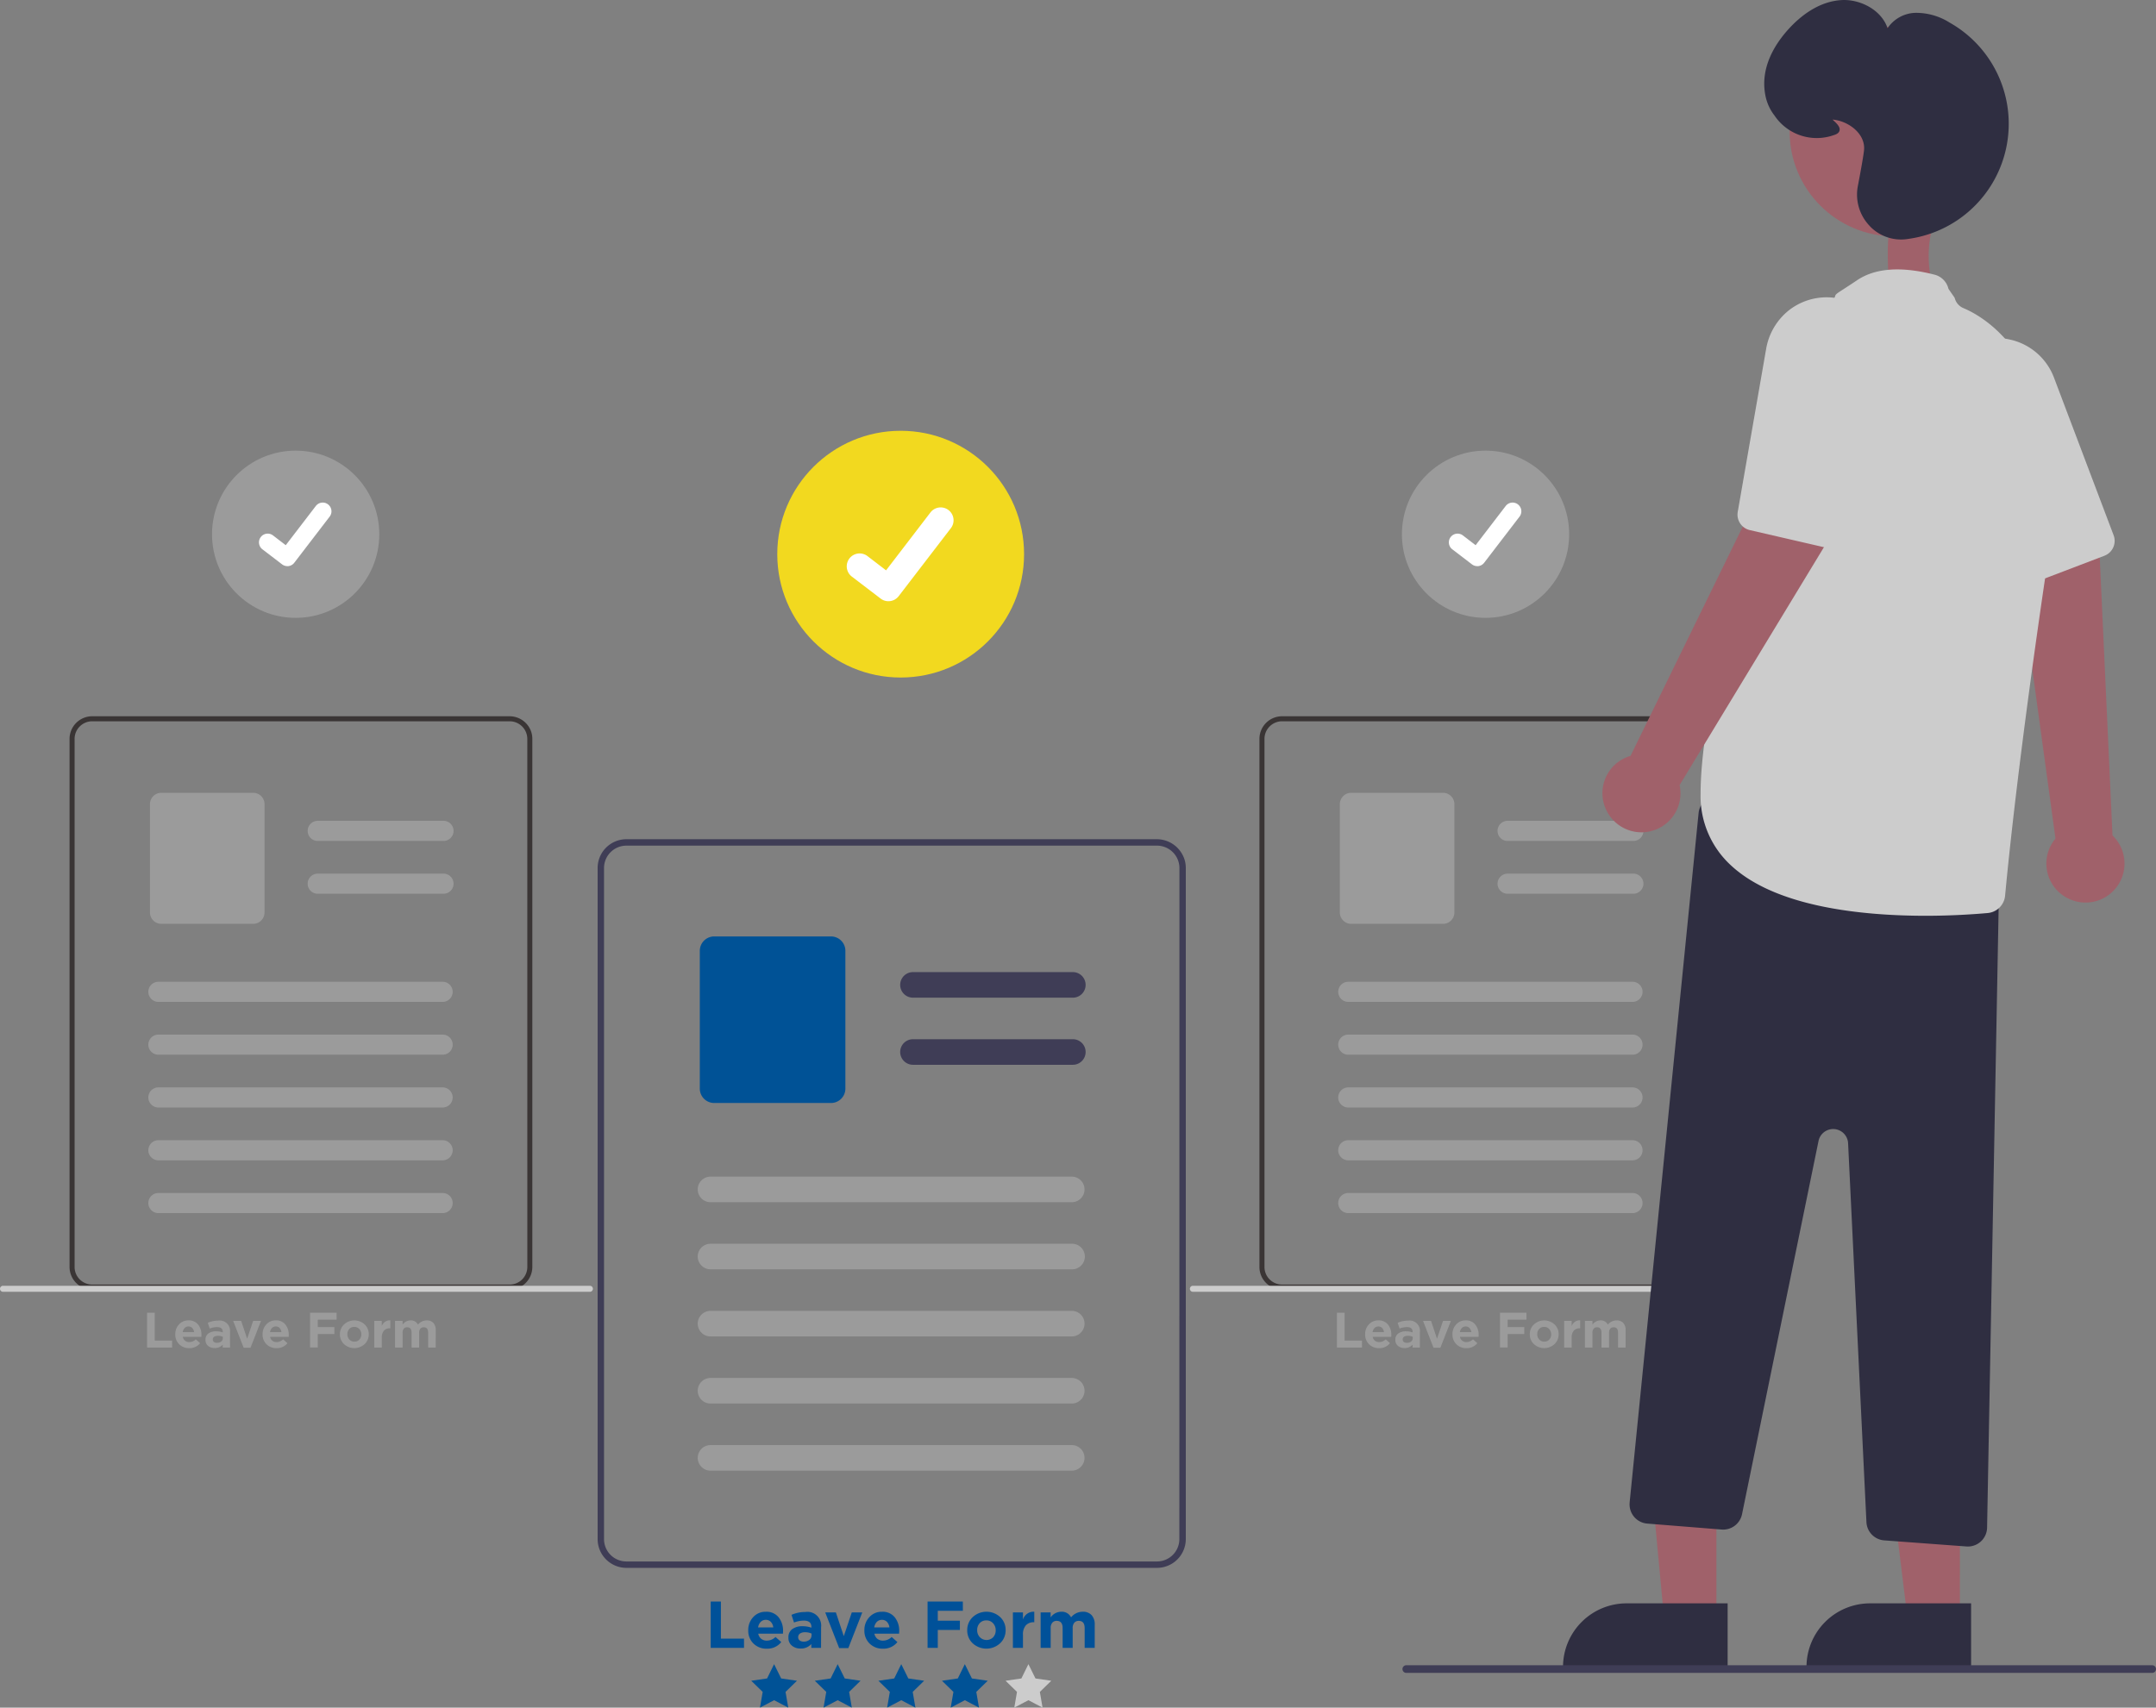 <svg xmlns="http://www.w3.org/2000/svg" width="272.437" height="215.833" viewBox="0 0 272.437 215.833">
  <rect x="0" y="0" width="272.437" height="215.833" fill="#808080" stroke="none"/>
  <g id="Leave_Application_illustration_man_" data-name="Leave Application illustration man " transform="translate(-43.284 -152.407)">
    <path id="Path_821" data-name="Path 821" d="M982.885,244s-1.995,4.025,0,9.948-3.018,2.734-3.018,2.734l-2.81-3.265s-.835-9.037.683-9.417A22.169,22.169,0,0,1,982.885,244Z" transform="translate(-695 -64)" fill="#a0616a"/>
    <path id="Path_336" data-name="Path 336" d="M466.506,424.436a3.673,3.673,0,0,0-3.359-2.248H396.1a3.637,3.637,0,0,0-3.635,3.635v84.825a3.637,3.637,0,0,0,3.635,3.635h67.052a3.64,3.64,0,0,0,3.635-3.635V425.824a3.57,3.57,0,0,0-.276-1.387Zm-.532,86.212a2.831,2.831,0,0,1-2.827,2.827H396.1a2.828,2.828,0,0,1-2.827-2.826V425.824A2.831,2.831,0,0,1,396.1,423h67.053a2.842,2.842,0,0,1,2.624,1.779,3.133,3.133,0,0,1,.106.319,2.807,2.807,0,0,1,.1.73Z" transform="translate(-273.663 -163.71)" fill="#3f3d56"/>
    <path id="Path_337" data-name="Path 337" d="M493.39,460.17h-20.2a1.616,1.616,0,1,1,0-3.232h20.2a1.616,1.616,0,1,1,0,3.232Z" transform="translate(-314.54 -181.664)" fill="#3f3d56"/>
    <path id="Path_338" data-name="Path 338" d="M493.39,477.72h-20.2a1.616,1.616,0,1,1,0-3.232h20.2a1.616,1.616,0,1,1,0,3.232Z" transform="translate(-314.54 -190.732)" fill="#3f3d56"/>
    <path id="Path_339" data-name="Path 339" d="M435.76,468.662H421a1.82,1.82,0,0,1-1.818-1.818V449.427A1.82,1.82,0,0,1,421,447.609H435.76a1.82,1.82,0,0,1,1.818,1.818v17.417a1.82,1.82,0,0,1-1.818,1.818Z" transform="translate(-287.469 -176.844)" fill="#005296"/>
    <path id="Path_340" data-name="Path 340" d="M465.9,513.656H420.254a1.616,1.616,0,1,1,0-3.232H465.9a1.616,1.616,0,0,1,0,3.232Z" transform="translate(-287.187 -209.299)" fill="#9b9b9b"/>
    <path id="Path_341" data-name="Path 341" d="M465.9,531.206H420.254a1.616,1.616,0,0,1,0-3.232H465.9a1.616,1.616,0,1,1,0,3.231Z" transform="translate(-287.187 -218.366)" fill="#9b9b9b"/>
    <path id="Path_342" data-name="Path 342" d="M465.9,548.756H420.254a1.616,1.616,0,0,1,0-3.232H465.9a1.616,1.616,0,0,1,0,3.232Z" transform="translate(-287.187 -227.434)" fill="#9b9b9b"/>
    <path id="Path_343" data-name="Path 343" d="M465.9,566.306H420.254a1.616,1.616,0,0,1,0-3.232H465.9a1.616,1.616,0,0,1,0,3.232Z" transform="translate(-287.187 -236.501)" fill="#9b9b9b"/>
    <path id="Path_344" data-name="Path 344" d="M465.9,583.856H420.254a1.616,1.616,0,1,1,0-3.232H465.9a1.616,1.616,0,0,1,0,3.232Z" transform="translate(-287.187 -245.569)" fill="#9b9b9b"/>
    <circle id="Ellipse_44" data-name="Ellipse 44" cx="15.593" cy="15.593" r="15.593" transform="translate(141.502 206.855)" fill="#f2d91f"/>
    <path id="Path_395" data-name="Path 395" d="M462.839,347.272a1.616,1.616,0,0,1-.973-.323l-.017-.013-3.665-2.8a1.629,1.629,0,0,1,1.982-2.585l2.374,1.82,5.609-7.318a1.628,1.628,0,0,1,2.282-.3h0l-.035.048.036-.048a1.63,1.63,0,0,1,.3,2.283l-6.6,8.6a1.629,1.629,0,0,1-1.3.635Z" transform="translate(-307.29 -118.876)" fill="#fff"/>
    <path id="Path_186" data-name="Path 186" d="M502.544,651.159l.893,1.809,2,.29-1.445,1.409.341,1.989-1.786-.939-1.786.939.341-1.989-1.445-1.409,2-.29Z" transform="translate(-361.444 -288.416)" fill="#005296"/>
    <path id="Path_187" data-name="Path 187" d="M565.119,651.159l.893,1.809,2,.29-1.445,1.409.341,1.989-1.786-.939-1.786.939.341-1.989-1.445-1.409,2-.29Z" transform="translate(-415.985 -288.416)" fill="#005296"/>
    <path id="Path_188" data-name="Path 188" d="M627.694,651.159l.893,1.809,2,.29-1.445,1.409.341,1.989-1.786-.939-1.786.939.341-1.989-1.445-1.409,2-.29Z" transform="translate(-470.526 -288.416)" fill="#005296"/>
    <path id="Path_189" data-name="Path 189" d="M690.269,651.159l.893,1.809,2,.29-1.445,1.409.341,1.989-1.786-.939-1.786.939.341-1.989-1.445-1.409,2-.29Z" transform="translate(-525.067 -288.416)" fill="#005296"/>
    <path id="Path_190" data-name="Path 190" d="M752.844,651.159l.893,1.809,2,.29-1.445,1.409.341,1.989-1.786-.939-1.786.939.341-1.989-1.445-1.409,2-.29Z" transform="translate(-579.608 -288.416)" fill="#ccc"/>
    <circle id="Ellipse_46" data-name="Ellipse 46" cx="10.567" cy="10.567" r="10.567" transform="translate(70.077 209.365)" fill="#9b9b9b"/>
    <path id="Path_408" data-name="Path 408" d="M253.293,310.791a1.1,1.1,0,0,1-.659-.219l-.012-.009-2.483-1.9a1.1,1.1,0,1,1,1.342-1.752l1.608,1.234,3.8-4.957a1.1,1.1,0,0,1,1.546-.2h0l-.024.032.024-.031a1.1,1.1,0,0,1,.2,1.547l-4.471,5.831a1.1,1.1,0,0,1-.878.431Z" transform="translate(-173.697 -86.829)" fill="#fff"/>
    <path id="Path_410" data-name="Path 410" d="M258.447,360.411a2.891,2.891,0,0,0-2.643-1.769H203.043a2.861,2.861,0,0,0-2.86,2.86v66.745a2.861,2.861,0,0,0,2.86,2.86H255.8a2.864,2.864,0,0,0,2.86-2.86V361.5A2.807,2.807,0,0,0,258.447,360.411Zm-.418,67.836a2.228,2.228,0,0,1-2.223,2.223H203.043a2.223,2.223,0,0,1-2.223-2.223h0V361.5a2.228,2.228,0,0,1,2.223-2.223H255.8a2.236,2.236,0,0,1,2.065,1.4,2.461,2.461,0,0,1,.084.251,2.2,2.2,0,0,1,.076.574Z" transform="translate(-148.11 -115.705)" fill="#3a3535"/>
    <path id="Path_411" data-name="Path 411" d="M279.6,388.529H263.707a1.271,1.271,0,0,1,0-2.543H279.6a1.271,1.271,0,0,1,0,2.543Z" transform="translate(-180.274 -129.832)" fill="#9b9b9b"/>
    <path id="Path_412" data-name="Path 412" d="M279.6,402.339H263.707a1.271,1.271,0,0,1,0-2.543H279.6a1.271,1.271,0,0,1,0,2.543Z" transform="translate(-180.274 -136.967)" fill="#9b9b9b"/>
    <path id="Path_413" data-name="Path 413" d="M234.252,395.212H222.638a1.432,1.432,0,0,1-1.43-1.43v-13.7a1.432,1.432,0,0,1,1.43-1.43h11.613a1.432,1.432,0,0,1,1.43,1.43v13.7a1.432,1.432,0,0,1-1.43,1.43Z" transform="translate(-158.973 -126.04)" fill="#9b9b9b"/>
    <path id="Path_414" data-name="Path 414" d="M257.966,430.615H222.051a1.271,1.271,0,1,1,0-2.543h35.915a1.271,1.271,0,0,1,0,2.543Z" transform="translate(-158.751 -151.577)" fill="#9b9b9b"/>
    <path id="Path_415" data-name="Path 415" d="M257.966,444.429H222.051a1.271,1.271,0,1,1,0-2.543h35.915a1.271,1.271,0,1,1,0,2.543Z" transform="translate(-158.751 -158.714)" fill="#9b9b9b"/>
    <path id="Path_416" data-name="Path 416" d="M257.966,458.234H222.051a1.271,1.271,0,1,1,0-2.543h35.915a1.271,1.271,0,1,1,0,2.543Z" transform="translate(-158.751 -165.846)" fill="#9b9b9b"/>
    <path id="Path_417" data-name="Path 417" d="M257.966,472.047H222.051a1.271,1.271,0,1,1,0-2.543h35.915a1.271,1.271,0,0,1,0,2.543Z" transform="translate(-158.751 -172.983)" fill="#9b9b9b"/>
    <path id="Path_418" data-name="Path 418" d="M257.966,485.853H222.051a1.271,1.271,0,1,1,0-2.543h35.915a1.271,1.271,0,0,1,0,2.543Z" transform="translate(-158.751 -180.116)" fill="#9b9b9b"/>
    <path id="Path_419" data-name="Path 419" d="M182.38,508.334h74.159a.38.38,0,0,0,0-.761H182.38a.38.38,0,1,0,0,.761Z" transform="translate(-138.714 -192.652)" fill="#ccc"/>
    <path id="Path_314" data-name="Path 314" d="M368.365,180.322H365.2v-4.4h.968v3.52h2.194Z" transform="translate(-303.332 142.405)" fill="#9b9b9b"/>
    <path id="Path_315" data-name="Path 315" d="M384.428,182.088c0,.042,0,.122-.013.239H382.07a.82.82,0,0,0,.283.49.842.842,0,0,0,.541.17,1.174,1.174,0,0,0,.817-.346l.547.484a1.679,1.679,0,0,1-1.377.629,1.729,1.729,0,0,1-1.263-.487,1.679,1.679,0,0,1-.5-1.254V182a1.765,1.765,0,0,1,.472-1.245,1.558,1.558,0,0,1,1.194-.509,1.468,1.468,0,0,1,1.219.528,2.022,2.022,0,0,1,.421,1.3Zm-.93-.358a.913.913,0,0,0-.23-.522.634.634,0,0,0-.481-.195.652.652,0,0,0-.481.192.942.942,0,0,0-.249.525Z" transform="translate(-315.686 139.049)" fill="#9b9b9b"/>
    <path id="Path_316" data-name="Path 316" d="M401.262,183.765h-.924V183.4a1.3,1.3,0,0,1-1.018.427,1.253,1.253,0,0,1-.827-.273.93.93,0,0,1-.33-.757v-.013a.935.935,0,0,1,.368-.8,1.638,1.638,0,0,1,.99-.27,2.521,2.521,0,0,1,.824.138v-.056q0-.616-.723-.616a2.707,2.707,0,0,0-.93.182l-.239-.729a3.219,3.219,0,0,1,1.308-.27,1.306,1.306,0,0,1,1.5,1.452Zm-.905-1.188v-.17a1.43,1.43,0,0,0-.61-.126.853.853,0,0,0-.484.119.392.392,0,0,0-.176.346v.013a.355.355,0,0,0,.145.3.606.606,0,0,0,.377.11.837.837,0,0,0,.541-.167A.521.521,0,0,0,400.357,182.577Z" transform="translate(-328.912 138.962)" fill="#9b9b9b"/>
    <path id="Path_317" data-name="Path 317" d="M417.293,180.526l-1.326,3.395H415.1l-1.326-3.395h1.012l.754,2.257.761-2.257Z" transform="translate(-341.027 138.831)" fill="#9b9b9b"/>
    <path id="Path_318" data-name="Path 318" d="M433.7,182.088c0,.042,0,.122-.013.239h-2.345a.821.821,0,0,0,.283.49.842.842,0,0,0,.541.17,1.175,1.175,0,0,0,.817-.346l.547.484a1.678,1.678,0,0,1-1.377.629,1.729,1.729,0,0,1-1.263-.487,1.68,1.68,0,0,1-.5-1.254V182a1.764,1.764,0,0,1,.472-1.245,1.557,1.557,0,0,1,1.194-.509,1.467,1.467,0,0,1,1.219.528,2.021,2.021,0,0,1,.422,1.3Zm-.93-.358a.912.912,0,0,0-.23-.522.633.633,0,0,0-.481-.195.653.653,0,0,0-.481.192.944.944,0,0,0-.248.525Z" transform="translate(-353.925 139.049)" fill="#9b9b9b"/>
    <path id="Path_319" data-name="Path 319" d="M460.555,176.8h-2.383v.937h2.1v.88h-2.1v1.7H457.2v-4.4h3.35Z" transform="translate(-374.735 142.405)" fill="#9b9b9b"/>
    <path id="Path_320" data-name="Path 320" d="M477.667,182a1.667,1.667,0,0,1-.525,1.244,1.921,1.921,0,0,1-2.6,0,1.66,1.66,0,0,1-.519-1.235V182a1.667,1.667,0,0,1,.525-1.245,1.922,1.922,0,0,1,2.6,0,1.66,1.66,0,0,1,.519,1.235Zm-.943.012V182a.944.944,0,0,0-.248-.657.823.823,0,0,0-.638-.273.815.815,0,0,0-.635.264.94.94,0,0,0-.239.654V182a.943.943,0,0,0,.248.657.823.823,0,0,0,.638.274.815.815,0,0,0,.635-.264A.938.938,0,0,0,476.724,182.012Z" transform="translate(-387.786 139.049)" fill="#9b9b9b"/>
    <path id="Path_321" data-name="Path 321" d="M495.424,181.241h-.05a.963.963,0,0,0-.757.3,1.3,1.3,0,0,0-.267.889v1.245h-.956V180.3h.956v.679a1.057,1.057,0,0,1,1.075-.742Z" transform="translate(-402.82 139.053)" fill="#9b9b9b"/>
    <path id="Path_322" data-name="Path 322" d="M510.271,183.678h-.955V181.8q0-.685-.56-.685a.534.534,0,0,0-.424.176.75.75,0,0,0-.154.509v1.88h-.956V181.8q0-.685-.559-.685a.534.534,0,0,0-.424.176.75.75,0,0,0-.154.509v1.88h-.955v-3.369h.955v.478a1.234,1.234,0,0,1,.993-.541.98.98,0,0,1,.949.534,1.41,1.41,0,0,1,1.106-.534,1.1,1.1,0,0,1,.839.317,1.3,1.3,0,0,1,.3.921Z" transform="translate(-411.928 139.049)" fill="#9b9b9b"/>
    <circle id="Ellipse_46-2" data-name="Ellipse 46" cx="10.567" cy="10.567" r="10.567" transform="translate(220.433 209.365)" fill="#9b9b9b"/>
    <path id="Path_408-2" data-name="Path 408" d="M253.293,310.791a1.1,1.1,0,0,1-.659-.219l-.012-.009-2.483-1.9a1.1,1.1,0,1,1,1.342-1.752l1.608,1.234,3.8-4.957a1.1,1.1,0,0,1,1.546-.2h0l-.024.032.024-.031a1.1,1.1,0,0,1,.2,1.547l-4.471,5.831a1.1,1.1,0,0,1-.878.431Z" transform="translate(-23.341 -86.829)" fill="#fff"/>
    <path id="Path_410-2" data-name="Path 410" d="M258.447,360.411a2.891,2.891,0,0,0-2.643-1.769H203.043a2.861,2.861,0,0,0-2.86,2.86v66.745a2.861,2.861,0,0,0,2.86,2.86H255.8a2.864,2.864,0,0,0,2.86-2.86V361.5A2.807,2.807,0,0,0,258.447,360.411Zm-.418,67.836a2.228,2.228,0,0,1-2.223,2.223H203.043a2.223,2.223,0,0,1-2.223-2.223h0V361.5a2.228,2.228,0,0,1,2.223-2.223H255.8a2.236,2.236,0,0,1,2.065,1.4,2.461,2.461,0,0,1,.084.251,2.2,2.2,0,0,1,.076.574Z" transform="translate(2.246 -115.705)" fill="#3a3535"/>
    <path id="Path_411-2" data-name="Path 411" d="M279.6,388.529H263.707a1.271,1.271,0,0,1,0-2.543H279.6a1.271,1.271,0,0,1,0,2.543Z" transform="translate(-29.918 -129.832)" fill="#9b9b9b"/>
    <path id="Path_412-2" data-name="Path 412" d="M279.6,402.339H263.707a1.271,1.271,0,0,1,0-2.543H279.6a1.271,1.271,0,0,1,0,2.543Z" transform="translate(-29.918 -136.967)" fill="#9b9b9b"/>
    <path id="Path_413-2" data-name="Path 413" d="M234.252,395.212H222.638a1.432,1.432,0,0,1-1.43-1.43v-13.7a1.432,1.432,0,0,1,1.43-1.43h11.613a1.432,1.432,0,0,1,1.43,1.43v13.7a1.432,1.432,0,0,1-1.43,1.43Z" transform="translate(-8.617 -126.04)" fill="#9b9b9b"/>
    <path id="Path_414-2" data-name="Path 414" d="M257.966,430.615H222.051a1.271,1.271,0,1,1,0-2.543h35.915a1.271,1.271,0,0,1,0,2.543Z" transform="translate(-8.395 -151.577)" fill="#9b9b9b"/>
    <path id="Path_415-2" data-name="Path 415" d="M257.966,444.429H222.051a1.271,1.271,0,1,1,0-2.543h35.915a1.271,1.271,0,1,1,0,2.543Z" transform="translate(-8.395 -158.714)" fill="#9b9b9b"/>
    <path id="Path_416-2" data-name="Path 416" d="M257.966,458.234H222.051a1.271,1.271,0,1,1,0-2.543h35.915a1.271,1.271,0,1,1,0,2.543Z" transform="translate(-8.395 -165.846)" fill="#9b9b9b"/>
    <path id="Path_417-2" data-name="Path 417" d="M257.966,472.047H222.051a1.271,1.271,0,1,1,0-2.543h35.915a1.271,1.271,0,0,1,0,2.543Z" transform="translate(-8.395 -172.983)" fill="#9b9b9b"/>
    <path id="Path_418-2" data-name="Path 418" d="M257.966,485.853H222.051a1.271,1.271,0,1,1,0-2.543h35.915a1.271,1.271,0,0,1,0,2.543Z" transform="translate(-8.395 -180.116)" fill="#9b9b9b"/>
    <path id="Path_419-2" data-name="Path 419" d="M182.38,508.334h74.159a.38.38,0,0,0,0-.761H182.38a.38.38,0,1,0,0,.761Z" transform="translate(11.642 -192.652)" fill="#ccc"/>
    <path id="Path_314-2" data-name="Path 314" d="M368.365,180.322H365.2v-4.4h.968v3.52h2.194Z" transform="translate(-152.977 142.405)" fill="#9b9b9b"/>
    <path id="Path_315-2" data-name="Path 315" d="M384.428,182.088c0,.042,0,.122-.013.239H382.07a.82.82,0,0,0,.283.49.842.842,0,0,0,.541.17,1.174,1.174,0,0,0,.817-.346l.547.484a1.679,1.679,0,0,1-1.377.629,1.729,1.729,0,0,1-1.263-.487,1.679,1.679,0,0,1-.5-1.254V182a1.765,1.765,0,0,1,.472-1.245,1.558,1.558,0,0,1,1.194-.509,1.468,1.468,0,0,1,1.219.528,2.022,2.022,0,0,1,.421,1.3Zm-.93-.358a.913.913,0,0,0-.23-.522.634.634,0,0,0-.481-.195.652.652,0,0,0-.481.192.942.942,0,0,0-.249.525Z" transform="translate(-165.331 139.049)" fill="#9b9b9b"/>
    <path id="Path_316-2" data-name="Path 316" d="M401.262,183.765h-.924V183.4a1.3,1.3,0,0,1-1.018.427,1.253,1.253,0,0,1-.827-.273.93.93,0,0,1-.33-.757v-.013a.935.935,0,0,1,.368-.8,1.638,1.638,0,0,1,.99-.27,2.521,2.521,0,0,1,.824.138v-.056q0-.616-.723-.616a2.707,2.707,0,0,0-.93.182l-.239-.729a3.219,3.219,0,0,1,1.308-.27,1.306,1.306,0,0,1,1.5,1.452Zm-.905-1.188v-.17a1.43,1.43,0,0,0-.61-.126.853.853,0,0,0-.484.119.392.392,0,0,0-.176.346v.013a.355.355,0,0,0,.145.3.606.606,0,0,0,.377.11.837.837,0,0,0,.541-.167A.521.521,0,0,0,400.357,182.577Z" transform="translate(-178.557 138.962)" fill="#9b9b9b"/>
    <path id="Path_317-2" data-name="Path 317" d="M417.293,180.526l-1.326,3.395H415.1l-1.326-3.395h1.012l.754,2.257.761-2.257Z" transform="translate(-190.672 138.831)" fill="#9b9b9b"/>
    <path id="Path_318-2" data-name="Path 318" d="M433.7,182.088c0,.042,0,.122-.013.239h-2.345a.821.821,0,0,0,.283.49.842.842,0,0,0,.541.17,1.175,1.175,0,0,0,.817-.346l.547.484a1.678,1.678,0,0,1-1.377.629,1.729,1.729,0,0,1-1.263-.487,1.68,1.68,0,0,1-.5-1.254V182a1.764,1.764,0,0,1,.472-1.245,1.557,1.557,0,0,1,1.194-.509,1.467,1.467,0,0,1,1.219.528,2.021,2.021,0,0,1,.422,1.3Zm-.93-.358a.912.912,0,0,0-.23-.522.633.633,0,0,0-.481-.195.653.653,0,0,0-.481.192.944.944,0,0,0-.248.525Z" transform="translate(-203.57 139.049)" fill="#9b9b9b"/>
    <path id="Path_319-2" data-name="Path 319" d="M460.555,176.8h-2.383v.937h2.1v.88h-2.1v1.7H457.2v-4.4h3.35Z" transform="translate(-224.379 142.405)" fill="#9b9b9b"/>
    <path id="Path_320-2" data-name="Path 320" d="M477.667,182a1.667,1.667,0,0,1-.525,1.244,1.921,1.921,0,0,1-2.6,0,1.66,1.66,0,0,1-.519-1.235V182a1.667,1.667,0,0,1,.525-1.245,1.922,1.922,0,0,1,2.6,0,1.66,1.66,0,0,1,.519,1.235Zm-.943.012V182a.944.944,0,0,0-.248-.657.823.823,0,0,0-.638-.273.815.815,0,0,0-.635.264.94.94,0,0,0-.239.654V182a.943.943,0,0,0,.248.657.823.823,0,0,0,.638.274.815.815,0,0,0,.635-.264A.938.938,0,0,0,476.724,182.012Z" transform="translate(-237.43 139.049)" fill="#9b9b9b"/>
    <path id="Path_321-2" data-name="Path 321" d="M495.424,181.241h-.05a.963.963,0,0,0-.757.3,1.3,1.3,0,0,0-.267.889v1.245h-.956V180.3h.956v.679a1.057,1.057,0,0,1,1.075-.742Z" transform="translate(-252.465 139.053)" fill="#9b9b9b"/>
    <path id="Path_322-2" data-name="Path 322" d="M510.271,183.678h-.955V181.8q0-.685-.56-.685a.534.534,0,0,0-.424.176.75.75,0,0,0-.154.509v1.88h-.956V181.8q0-.685-.559-.685a.534.534,0,0,0-.424.176.75.75,0,0,0-.154.509v1.88h-.955v-3.369h.955v.478a1.234,1.234,0,0,1,.993-.541.98.98,0,0,1,.949.534,1.41,1.41,0,0,1,1.106-.534,1.1,1.1,0,0,1,.839.317,1.3,1.3,0,0,1,.3.921Z" transform="translate(-261.573 139.049)" fill="#9b9b9b"/>
    <path id="Path_314-3" data-name="Path 314" d="M369.41,181.776H365.2v-5.854h1.288v4.683h2.919Z" transform="translate(-232.109 178.909)" fill="#005199"/>
    <path id="Path_315-3" data-name="Path 315" d="M385.52,182.7c0,.056-.006.162-.017.318h-3.119a1.09,1.09,0,0,0,.376.652,1.119,1.119,0,0,0,.719.226,1.562,1.562,0,0,0,1.087-.46l.728.644a2.233,2.233,0,0,1-1.832.836,2.3,2.3,0,0,1-1.681-.648,2.234,2.234,0,0,1-.661-1.669v-.016a2.348,2.348,0,0,1,.627-1.656,2.073,2.073,0,0,1,1.589-.677,1.952,1.952,0,0,1,1.622.7,2.689,2.689,0,0,1,.561,1.731Zm-1.238-.476a1.216,1.216,0,0,0-.305-.694.844.844,0,0,0-.64-.259.868.868,0,0,0-.64.255,1.254,1.254,0,0,0-.331.7Z" transform="translate(-243.286 175.873)" fill="#005199"/>
    <path id="Path_316-3" data-name="Path 316" d="M402.286,184.891h-1.229v-.485a1.732,1.732,0,0,1-1.355.569,1.667,1.667,0,0,1-1.1-.364,1.237,1.237,0,0,1-.439-1.008v-.017a1.244,1.244,0,0,1,.489-1.071,2.179,2.179,0,0,1,1.317-.36,3.352,3.352,0,0,1,1.1.184v-.075q0-.82-.962-.82a3.6,3.6,0,0,0-1.238.243l-.318-.97a4.281,4.281,0,0,1,1.74-.36,1.738,1.738,0,0,1,2,1.932Zm-1.2-1.581v-.226a1.9,1.9,0,0,0-.811-.167,1.135,1.135,0,0,0-.644.159.521.521,0,0,0-.234.46v.017a.472.472,0,0,0,.192.4.806.806,0,0,0,.5.147,1.114,1.114,0,0,0,.719-.222A.694.694,0,0,0,401.081,183.31Z" transform="translate(-255.252 175.795)" fill="#005199"/>
    <path id="Path_317-3" data-name="Path 317" d="M418.456,180.526l-1.765,4.516h-1.154l-1.765-4.516h1.347l1,3,1.012-3Z" transform="translate(-266.212 175.677)" fill="#005199"/>
    <path id="Path_318-3" data-name="Path 318" d="M434.791,182.7c0,.056-.006.162-.017.318h-3.119a1.092,1.092,0,0,0,.376.652,1.12,1.12,0,0,0,.719.226,1.563,1.563,0,0,0,1.087-.46l.727.644a2.233,2.233,0,0,1-1.831.836,2.3,2.3,0,0,1-1.681-.648,2.235,2.235,0,0,1-.661-1.669v-.016a2.347,2.347,0,0,1,.628-1.656,2.071,2.071,0,0,1,1.589-.677,1.953,1.953,0,0,1,1.622.7,2.689,2.689,0,0,1,.561,1.731Zm-1.238-.476a1.214,1.214,0,0,0-.306-.694.843.843,0,0,0-.64-.259.868.868,0,0,0-.64.255,1.256,1.256,0,0,0-.33.7Z" transform="translate(-277.881 175.873)" fill="#005199"/>
    <path id="Path_319-3" data-name="Path 319" d="M461.662,177.093h-3.17v1.246h2.793v1.171h-2.793v2.266H457.2v-5.854h4.457Z" transform="translate(-296.707 178.909)" fill="#005199"/>
    <path id="Path_320-3" data-name="Path 320" d="M478.871,182.579a2.219,2.219,0,0,1-.7,1.656,2.556,2.556,0,0,1-3.462,0,2.209,2.209,0,0,1-.69-1.643v-.016a2.218,2.218,0,0,1,.7-1.656,2.557,2.557,0,0,1,3.462,0,2.207,2.207,0,0,1,.69,1.643Zm-1.254.016v-.016a1.256,1.256,0,0,0-.33-.874,1.1,1.1,0,0,0-.849-.363,1.084,1.084,0,0,0-.845.351,1.25,1.25,0,0,0-.318.87v.017a1.255,1.255,0,0,0,.33.874,1.181,1.181,0,0,0,1.694.013A1.248,1.248,0,0,0,477.617,182.6Z" transform="translate(-308.514 175.873)" fill="#005199"/>
    <path id="Path_321-3" data-name="Path 321" d="M496.094,181.572h-.067a1.282,1.282,0,0,0-1.008.4,1.725,1.725,0,0,0-.355,1.183v1.656h-1.271v-4.483h1.271v.9a1.406,1.406,0,0,1,1.43-.987Z" transform="translate(-322.116 175.877)" fill="#005199"/>
    <path id="Path_322-3" data-name="Path 322" d="M511.97,184.812H510.7v-2.5q0-.911-.744-.911a.711.711,0,0,0-.564.234,1,1,0,0,0-.205.677v2.5h-1.271v-2.5q0-.911-.744-.911a.711.711,0,0,0-.564.234,1,1,0,0,0-.2.677v2.5h-1.271v-4.483H506.4v.636a1.642,1.642,0,0,1,1.321-.719,1.3,1.3,0,0,1,1.263.711,1.877,1.877,0,0,1,1.472-.711,1.457,1.457,0,0,1,1.116.422,1.722,1.722,0,0,1,.4,1.225Z" transform="translate(-330.356 175.873)" fill="#005199"/>
    <path id="Path_284" data-name="Path 284" d="M987.557,418.047a4.9,4.9,0,0,1-1.294-7.4L981.154,373.3l10.643.522,1.671,36.425a4.926,4.926,0,0,1-5.91,7.8Z" transform="translate(-683.243 -152.246)" fill="#a0616a"/>
    <path id="Path_285" data-name="Path 285" d="M982.543,346.612a2,2,0,0,1-.812.575l-9.564,3.65a2.009,2.009,0,0,1-2.552-1.06l-8.473-19.04a7.956,7.956,0,0,1-.389-5.63,7.738,7.738,0,0,1,5.889-5.28,7.38,7.38,0,0,1,3.179.045,7.707,7.707,0,0,1,5.539,4.815l7.533,19.913A2.014,2.014,0,0,1,982.543,346.612Z" transform="translate(-672.526 -124.539)" fill="#ccc"/>
    <path id="Path_286" data-name="Path 286" d="M893.44,627.049h-6.617l-2.4-25.644,9.017.121Z" transform="translate(-633.265 -270.1)" fill="#a0616a"/>
    <path id="Path_287" data-name="Path 287" d="M871.018,650.551h12.76v8.035h-20.8a8.036,8.036,0,0,1,8.035-8.035Z" transform="translate(-622.187 -295.492)" fill="#2f2e41"/>
    <path id="Path_288" data-name="Path 288" d="M956.294,627.179h-6.617l-3.148-25.524H956.3Z" transform="translate(-665.354 -270.229)" fill="#a0616a"/>
    <path id="Path_289" data-name="Path 289" d="M934.672,650.551h12.76v8.035h-20.8a8.035,8.035,0,0,1,8.035-8.035Z" transform="translate(-655.075 -295.492)" fill="#2f2e41"/>
    <path id="Path_290" data-name="Path 290" d="M922.953,534.226l-10.392-.769a2.432,2.432,0,0,1-2.25-2.3l-2.317-47.892a1.889,1.889,0,0,0-3.737-.29l-9.667,47.178a2.432,2.432,0,0,1-2.573,1.933l-9.4-.752a2.429,2.429,0,0,1-2.228-2.615c0-.016,0-.032,0-.048l8.716-87.157a2.429,2.429,0,0,1,2.933-2.131l33.144,7.205A2.435,2.435,0,0,1,927.1,449l-1.543,82.849a2.43,2.43,0,0,1-2.423,2.384Q923.045,534.232,922.953,534.226Z" transform="translate(-631.18 -186.357)" fill="#2f2e41"/>
    <circle id="Ellipse_40" data-name="Ellipse 40" cx="13.257" cy="13.257" r="13.257" transform="translate(269.424 155.766)" fill="#a0616a"/>
    <path id="Path_291" data-name="Path 291" d="M902.875,377.133a11.853,11.853,0,0,1-3.937-9.1c0-19.054,16.493-61.625,17.009-62.95.048-.32.483-.458,2.768-2s5.579-1.781,9.791-.7a2.417,2.417,0,0,1,1.754,1.791l.783,1.132a1.885,1.885,0,0,0,1.1,1.3c3.4,1.431,14.194,8.031,10.515,32.866-3.417,23.071-4.8,36.636-5.242,41.4a2.424,2.424,0,0,1-2.2,2.194c-1.666.149-4.524.348-7.927.348C919.4,383.4,908.57,382.34,902.875,377.133Z" transform="translate(-640.763 -115.258)" fill="#ccc"/>
    <path id="Path_292" data-name="Path 292" d="M873.777,399.62a4.9,4.9,0,0,1,3.049-6.867L893.393,358.9l8.546,6.364-18.909,31.177a4.926,4.926,0,0,1-9.252,3.181Z" transform="translate(-627.507 -144.804)" fill="#a0616a"/>
    <path id="Path_293" data-name="Path 293" d="M921.12,340.713a2,2,0,0,1-.995.025l-9.976-2.3a2.009,2.009,0,0,1-1.529-2.3l3.577-20.531a7.955,7.955,0,0,1,2.814-4.892,7.739,7.739,0,0,1,7.832-1.1,7.383,7.383,0,0,1,2.615,1.809,7.708,7.708,0,0,1,1.916,7.085l-4.842,20.731A2.014,2.014,0,0,1,921.12,340.713Z" transform="translate(-645.752 -119.029)" fill="#ccc"/>
    <path id="Path_294" data-name="Path 294" d="M928.939,259.863a5.712,5.712,0,0,1-1.533-5.066c.462-2.417.734-4,.786-4.575h0c.176-1.969-1.814-3.563-3.784-3.818-.076-.01-.14-.016-.193-.021.048.048.1.1.151.145.374.351.839.789.729,1.24-.067.272-.315.464-.759.589a6.43,6.43,0,0,1-7.465-2.492,5.953,5.953,0,0,1-1.136-2.482c-.721-3.538,1.2-6.554,2.939-8.461,1.434-1.572,3.758-3.48,6.69-3.644,2.279-.127,4.99,1.185,5.8,3.549a4.4,4.4,0,0,1,3.431-1.933,7.914,7.914,0,0,1,4.4,1.225,14.685,14.685,0,0,1-5.2,27.343,5.611,5.611,0,0,1-.936.079,5.462,5.462,0,0,1-3.927-1.676Z" transform="translate(-649.362 -78.862)" fill="#2f2e41"/>
    <path id="Path_349" data-name="Path 349" d="M821.485,667.7h94.25a.483.483,0,0,0,0-.967h-94.25a.483.483,0,0,0,0,.967Z" transform="translate(-600.498 -303.852)" fill="#3f3d56"/>
  </g>
</svg>
